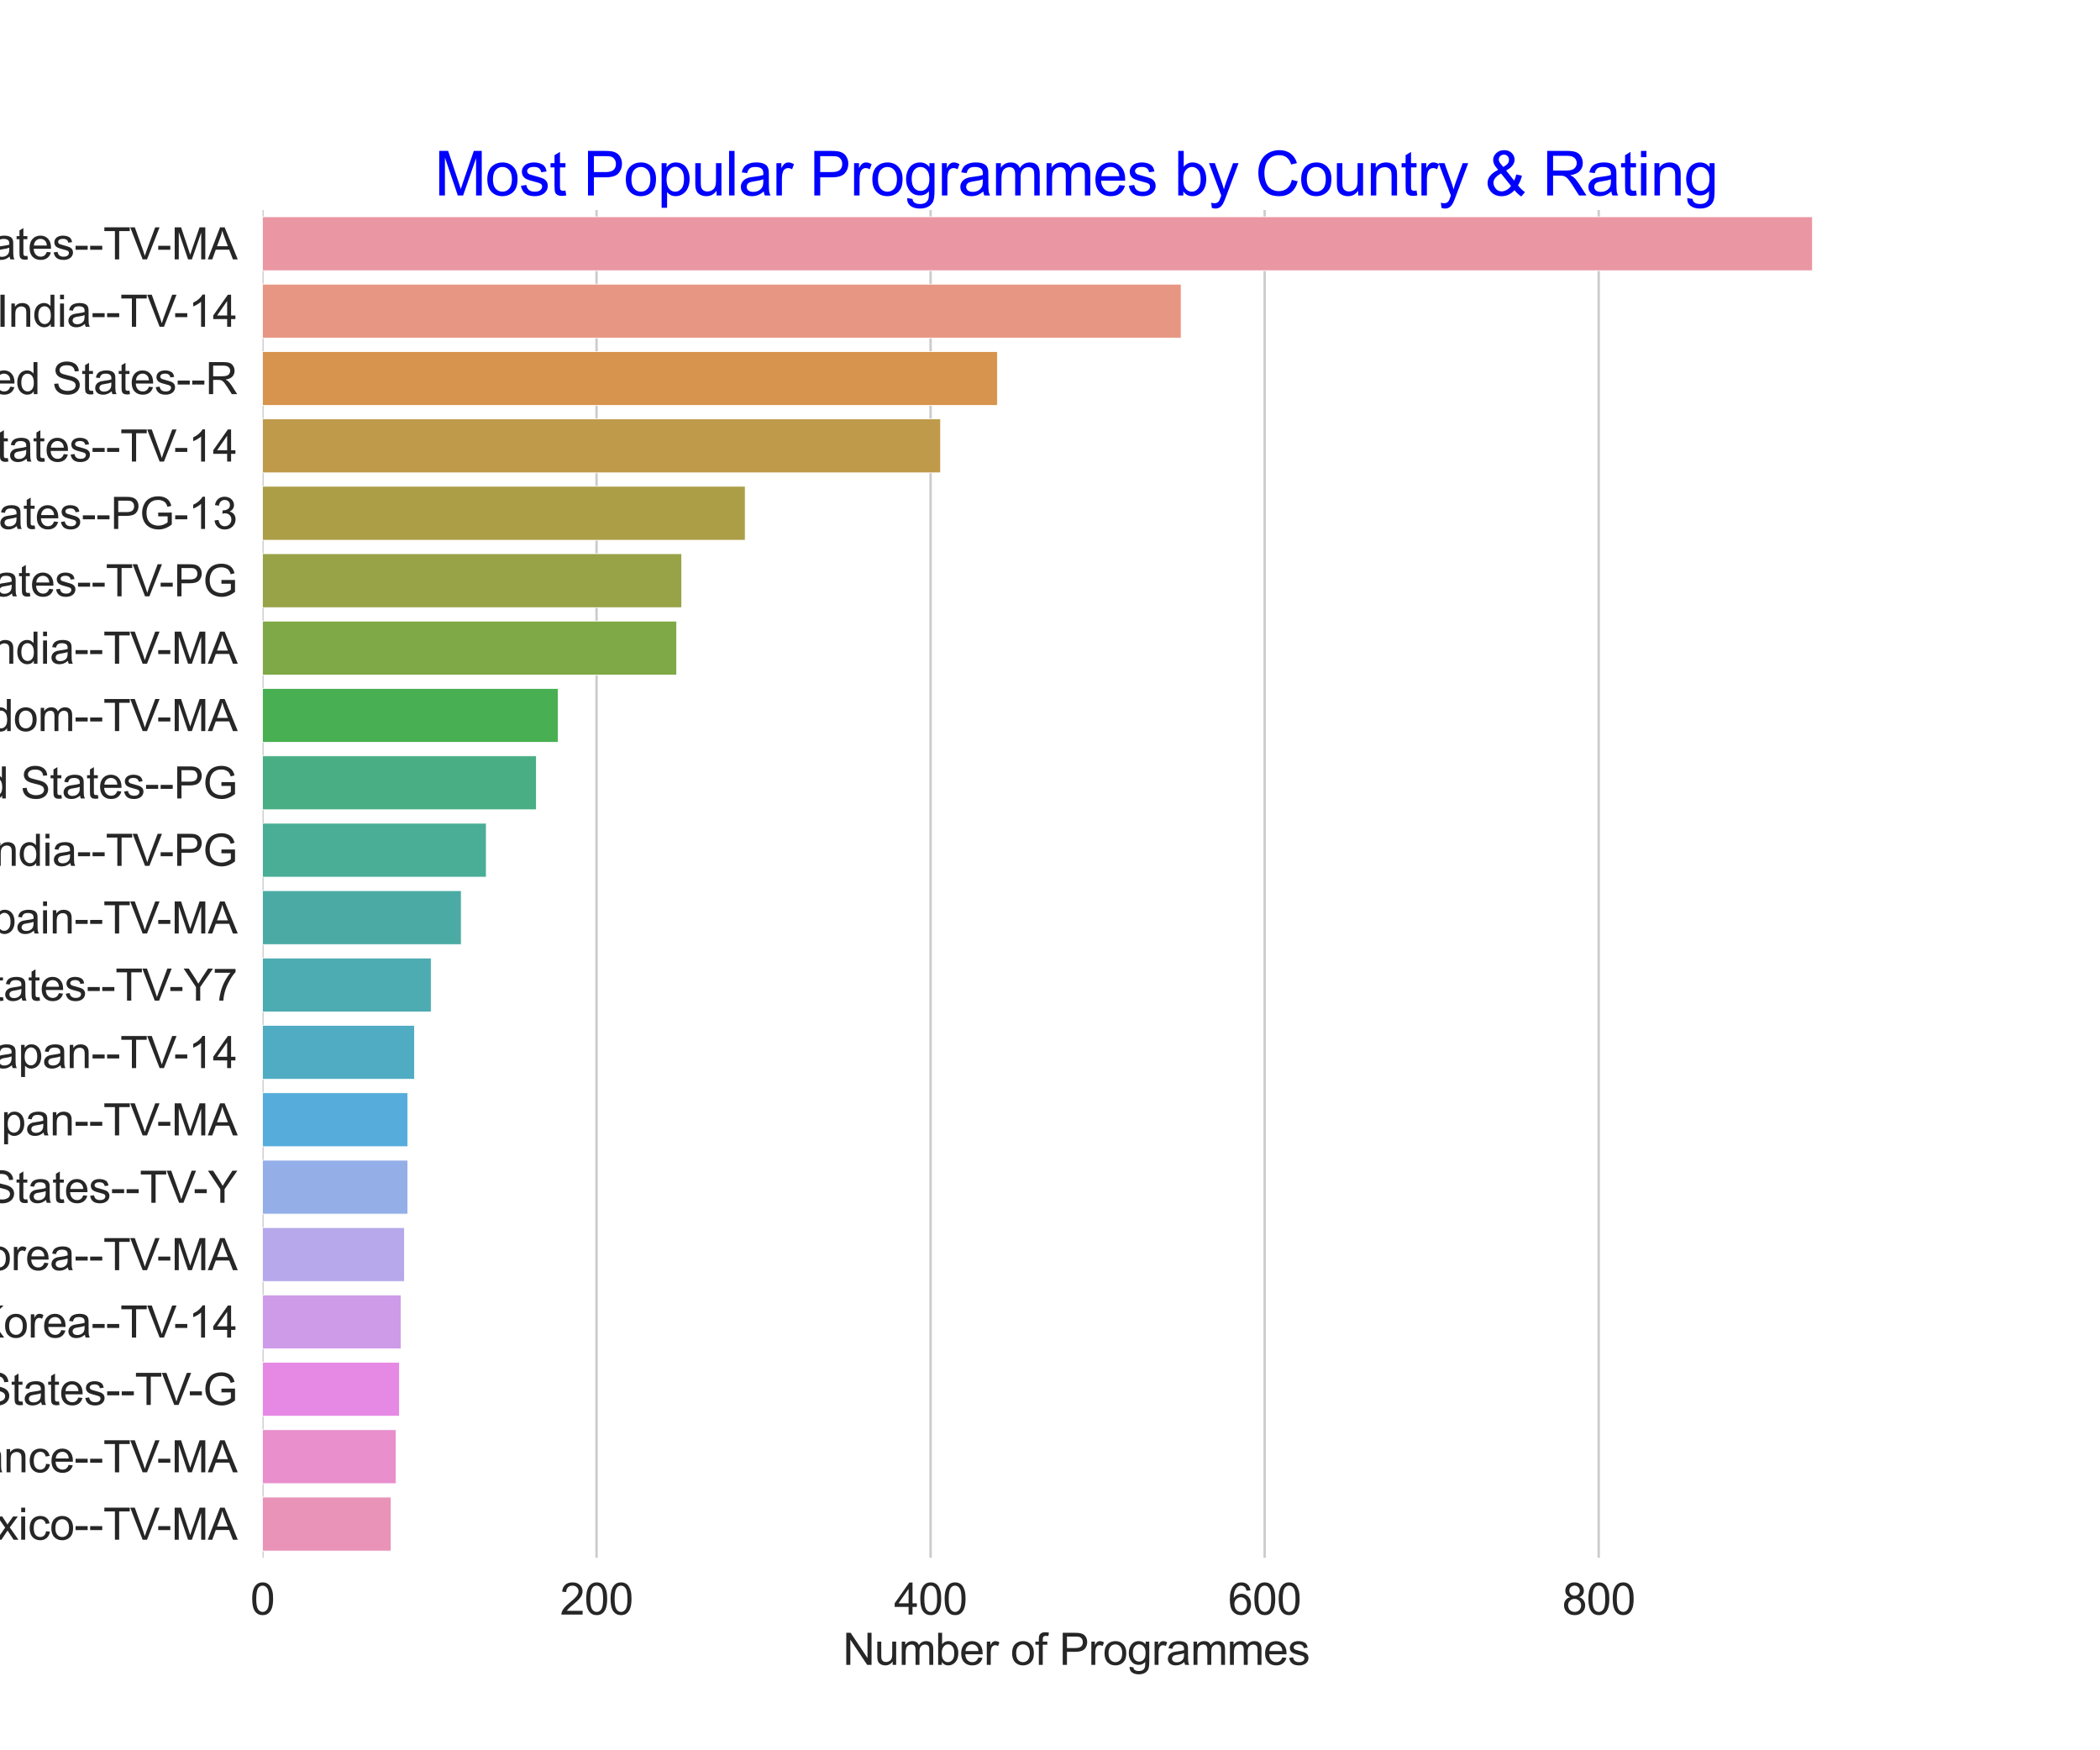 <?xml version="1.0" encoding="utf-8" standalone="no"?>
<!DOCTYPE svg PUBLIC "-//W3C//DTD SVG 1.1//EN"
  "http://www.w3.org/Graphics/SVG/1.1/DTD/svg11.dtd">
<svg xmlns:xlink="http://www.w3.org/1999/xlink" width="864pt" height="720pt" viewBox="0 0 864 720" xmlns="http://www.w3.org/2000/svg" version="1.1">
 <defs>
  <style type="text/css">*{stroke-linejoin: round; stroke-linecap: butt}</style>
 </defs>
 <g id="figure_1">
  <g id="patch_1">
   <path d="M 0 720 
L 864 720 
L 864 0 
L 0 0 
z
" style="fill: #ffffff"/>
  </g>
  <g id="axes_1">
   <g id="matplotlib.axis_1">
    <g id="xtick_1">
     <g id="line2d_1">
      <path d="M 108 640.8 
L 108 86.4 
" clip-path="url(#p626dee0f89)" style="fill: none; stroke: #cccccc; stroke-linecap: round"/>
     </g>
     <g id="text_1">
      <!-- 0 -->
      <g style="fill: #262626" transform="translate(102.995 664.184) scale(0.18 -0.18)">
       <defs>
        <path id="ArialMT-30" d="M 266 2259 
Q 266 3072 433 3567 
Q 600 4063 929 4331 
Q 1259 4600 1759 4600 
Q 2128 4600 2406 4451 
Q 2684 4303 2865 4023 
Q 3047 3744 3150 3342 
Q 3253 2941 3253 2259 
Q 3253 1453 3087 958 
Q 2922 463 2592 192 
Q 2263 -78 1759 -78 
Q 1097 -78 719 397 
Q 266 969 266 2259 
z
M 844 2259 
Q 844 1131 1108 757 
Q 1372 384 1759 384 
Q 2147 384 2411 759 
Q 2675 1134 2675 2259 
Q 2675 3391 2411 3762 
Q 2147 4134 1753 4134 
Q 1366 4134 1134 3806 
Q 844 3388 844 2259 
z
" transform="scale(0.016)"/>
       </defs>
       <use xlink:href="#ArialMT-30"/>
      </g>
     </g>
    </g>
    <g id="xtick_2">
     <g id="line2d_2">
      <path d="M 245.438 640.8 
L 245.438 86.4 
" clip-path="url(#p626dee0f89)" style="fill: none; stroke: #cccccc; stroke-linecap: round"/>
     </g>
     <g id="text_2">
      <!-- 200 -->
      <g style="fill: #262626" transform="translate(230.424 664.184) scale(0.18 -0.18)">
       <defs>
        <path id="ArialMT-32" d="M 3222 541 
L 3222 0 
L 194 0 
Q 188 203 259 391 
Q 375 700 629 1000 
Q 884 1300 1366 1694 
Q 2113 2306 2375 2664 
Q 2638 3022 2638 3341 
Q 2638 3675 2398 3904 
Q 2159 4134 1775 4134 
Q 1369 4134 1125 3890 
Q 881 3647 878 3216 
L 300 3275 
Q 359 3922 746 4261 
Q 1134 4600 1788 4600 
Q 2447 4600 2831 4234 
Q 3216 3869 3216 3328 
Q 3216 3053 3103 2787 
Q 2991 2522 2730 2228 
Q 2469 1934 1863 1422 
Q 1356 997 1212 845 
Q 1069 694 975 541 
L 3222 541 
z
" transform="scale(0.016)"/>
       </defs>
       <use xlink:href="#ArialMT-32"/>
       <use xlink:href="#ArialMT-30" x="55.615"/>
       <use xlink:href="#ArialMT-30" x="111.23"/>
      </g>
     </g>
    </g>
    <g id="xtick_3">
     <g id="line2d_3">
      <path d="M 382.877 640.8 
L 382.877 86.4 
" clip-path="url(#p626dee0f89)" style="fill: none; stroke: #cccccc; stroke-linecap: round"/>
     </g>
     <g id="text_3">
      <!-- 400 -->
      <g style="fill: #262626" transform="translate(367.862 664.184) scale(0.18 -0.18)">
       <defs>
        <path id="ArialMT-34" d="M 2069 0 
L 2069 1097 
L 81 1097 
L 81 1613 
L 2172 4581 
L 2631 4581 
L 2631 1613 
L 3250 1613 
L 3250 1097 
L 2631 1097 
L 2631 0 
L 2069 0 
z
M 2069 1613 
L 2069 3678 
L 634 1613 
L 2069 1613 
z
" transform="scale(0.016)"/>
       </defs>
       <use xlink:href="#ArialMT-34"/>
       <use xlink:href="#ArialMT-30" x="55.615"/>
       <use xlink:href="#ArialMT-30" x="111.23"/>
      </g>
     </g>
    </g>
    <g id="xtick_4">
     <g id="line2d_4">
      <path d="M 520.315 640.8 
L 520.315 86.4 
" clip-path="url(#p626dee0f89)" style="fill: none; stroke: #cccccc; stroke-linecap: round"/>
     </g>
     <g id="text_4">
      <!-- 600 -->
      <g style="fill: #262626" transform="translate(505.301 664.184) scale(0.18 -0.18)">
       <defs>
        <path id="ArialMT-36" d="M 3184 3459 
L 2625 3416 
Q 2550 3747 2413 3897 
Q 2184 4138 1850 4138 
Q 1581 4138 1378 3988 
Q 1113 3794 959 3422 
Q 806 3050 800 2363 
Q 1003 2672 1297 2822 
Q 1591 2972 1913 2972 
Q 2475 2972 2870 2558 
Q 3266 2144 3266 1488 
Q 3266 1056 3080 686 
Q 2894 316 2569 119 
Q 2244 -78 1831 -78 
Q 1128 -78 684 439 
Q 241 956 241 2144 
Q 241 3472 731 4075 
Q 1159 4600 1884 4600 
Q 2425 4600 2770 4297 
Q 3116 3994 3184 3459 
z
M 888 1484 
Q 888 1194 1011 928 
Q 1134 663 1356 523 
Q 1578 384 1822 384 
Q 2178 384 2434 671 
Q 2691 959 2691 1453 
Q 2691 1928 2437 2201 
Q 2184 2475 1800 2475 
Q 1419 2475 1153 2201 
Q 888 1928 888 1484 
z
" transform="scale(0.016)"/>
       </defs>
       <use xlink:href="#ArialMT-36"/>
       <use xlink:href="#ArialMT-30" x="55.615"/>
       <use xlink:href="#ArialMT-30" x="111.23"/>
      </g>
     </g>
    </g>
    <g id="xtick_5">
     <g id="line2d_5">
      <path d="M 657.754 640.8 
L 657.754 86.4 
" clip-path="url(#p626dee0f89)" style="fill: none; stroke: #cccccc; stroke-linecap: round"/>
     </g>
     <g id="text_5">
      <!-- 800 -->
      <g style="fill: #262626" transform="translate(642.739 664.184) scale(0.18 -0.18)">
       <defs>
        <path id="ArialMT-38" d="M 1131 2484 
Q 781 2613 612 2850 
Q 444 3088 444 3419 
Q 444 3919 803 4259 
Q 1163 4600 1759 4600 
Q 2359 4600 2725 4251 
Q 3091 3903 3091 3403 
Q 3091 3084 2923 2848 
Q 2756 2613 2416 2484 
Q 2838 2347 3058 2040 
Q 3278 1734 3278 1309 
Q 3278 722 2862 322 
Q 2447 -78 1769 -78 
Q 1091 -78 675 323 
Q 259 725 259 1325 
Q 259 1772 486 2073 
Q 713 2375 1131 2484 
z
M 1019 3438 
Q 1019 3113 1228 2906 
Q 1438 2700 1772 2700 
Q 2097 2700 2305 2904 
Q 2513 3109 2513 3406 
Q 2513 3716 2298 3927 
Q 2084 4138 1766 4138 
Q 1444 4138 1231 3931 
Q 1019 3725 1019 3438 
z
M 838 1322 
Q 838 1081 952 856 
Q 1066 631 1291 507 
Q 1516 384 1775 384 
Q 2178 384 2440 643 
Q 2703 903 2703 1303 
Q 2703 1709 2433 1975 
Q 2163 2241 1756 2241 
Q 1359 2241 1098 1978 
Q 838 1716 838 1322 
z
" transform="scale(0.016)"/>
       </defs>
       <use xlink:href="#ArialMT-38"/>
       <use xlink:href="#ArialMT-30" x="55.615"/>
       <use xlink:href="#ArialMT-30" x="111.23"/>
      </g>
     </g>
    </g>
    <g id="text_6">
     <!-- Number of Programmes -->
     <g style="fill: #262626" transform="translate(346.777 684.865) scale(0.18 -0.18)">
      <defs>
       <path id="ArialMT-4e" d="M 488 0 
L 488 4581 
L 1109 4581 
L 3516 984 
L 3516 4581 
L 4097 4581 
L 4097 0 
L 3475 0 
L 1069 3600 
L 1069 0 
L 488 0 
z
" transform="scale(0.016)"/>
       <path id="ArialMT-75" d="M 2597 0 
L 2597 488 
Q 2209 -75 1544 -75 
Q 1250 -75 995 37 
Q 741 150 617 320 
Q 494 491 444 738 
Q 409 903 409 1263 
L 409 3319 
L 972 3319 
L 972 1478 
Q 972 1038 1006 884 
Q 1059 663 1231 536 
Q 1403 409 1656 409 
Q 1909 409 2131 539 
Q 2353 669 2445 892 
Q 2538 1116 2538 1541 
L 2538 3319 
L 3100 3319 
L 3100 0 
L 2597 0 
z
" transform="scale(0.016)"/>
       <path id="ArialMT-6d" d="M 422 0 
L 422 3319 
L 925 3319 
L 925 2853 
Q 1081 3097 1340 3245 
Q 1600 3394 1931 3394 
Q 2300 3394 2536 3241 
Q 2772 3088 2869 2813 
Q 3263 3394 3894 3394 
Q 4388 3394 4653 3120 
Q 4919 2847 4919 2278 
L 4919 0 
L 4359 0 
L 4359 2091 
Q 4359 2428 4304 2576 
Q 4250 2725 4106 2815 
Q 3963 2906 3769 2906 
Q 3419 2906 3187 2673 
Q 2956 2441 2956 1928 
L 2956 0 
L 2394 0 
L 2394 2156 
Q 2394 2531 2256 2718 
Q 2119 2906 1806 2906 
Q 1569 2906 1367 2781 
Q 1166 2656 1075 2415 
Q 984 2175 984 1722 
L 984 0 
L 422 0 
z
" transform="scale(0.016)"/>
       <path id="ArialMT-62" d="M 941 0 
L 419 0 
L 419 4581 
L 981 4581 
L 981 2947 
Q 1338 3394 1891 3394 
Q 2197 3394 2470 3270 
Q 2744 3147 2920 2923 
Q 3097 2700 3197 2384 
Q 3297 2069 3297 1709 
Q 3297 856 2875 390 
Q 2453 -75 1863 -75 
Q 1275 -75 941 416 
L 941 0 
z
M 934 1684 
Q 934 1088 1097 822 
Q 1363 388 1816 388 
Q 2184 388 2453 708 
Q 2722 1028 2722 1663 
Q 2722 2313 2464 2622 
Q 2206 2931 1841 2931 
Q 1472 2931 1203 2611 
Q 934 2291 934 1684 
z
" transform="scale(0.016)"/>
       <path id="ArialMT-65" d="M 2694 1069 
L 3275 997 
Q 3138 488 2766 206 
Q 2394 -75 1816 -75 
Q 1088 -75 661 373 
Q 234 822 234 1631 
Q 234 2469 665 2931 
Q 1097 3394 1784 3394 
Q 2450 3394 2872 2941 
Q 3294 2488 3294 1666 
Q 3294 1616 3291 1516 
L 816 1516 
Q 847 969 1125 678 
Q 1403 388 1819 388 
Q 2128 388 2347 550 
Q 2566 713 2694 1069 
z
M 847 1978 
L 2700 1978 
Q 2663 2397 2488 2606 
Q 2219 2931 1791 2931 
Q 1403 2931 1139 2672 
Q 875 2413 847 1978 
z
" transform="scale(0.016)"/>
       <path id="ArialMT-72" d="M 416 0 
L 416 3319 
L 922 3319 
L 922 2816 
Q 1116 3169 1280 3281 
Q 1444 3394 1641 3394 
Q 1925 3394 2219 3213 
L 2025 2691 
Q 1819 2813 1613 2813 
Q 1428 2813 1281 2702 
Q 1134 2591 1072 2394 
Q 978 2094 978 1738 
L 978 0 
L 416 0 
z
" transform="scale(0.016)"/>
       <path id="ArialMT-20" transform="scale(0.016)"/>
       <path id="ArialMT-6f" d="M 213 1659 
Q 213 2581 725 3025 
Q 1153 3394 1769 3394 
Q 2453 3394 2887 2945 
Q 3322 2497 3322 1706 
Q 3322 1066 3130 698 
Q 2938 331 2570 128 
Q 2203 -75 1769 -75 
Q 1072 -75 642 372 
Q 213 819 213 1659 
z
M 791 1659 
Q 791 1022 1069 705 
Q 1347 388 1769 388 
Q 2188 388 2466 706 
Q 2744 1025 2744 1678 
Q 2744 2294 2464 2611 
Q 2184 2928 1769 2928 
Q 1347 2928 1069 2612 
Q 791 2297 791 1659 
z
" transform="scale(0.016)"/>
       <path id="ArialMT-66" d="M 556 0 
L 556 2881 
L 59 2881 
L 59 3319 
L 556 3319 
L 556 3672 
Q 556 4006 616 4169 
Q 697 4388 901 4523 
Q 1106 4659 1475 4659 
Q 1713 4659 2000 4603 
L 1916 4113 
Q 1741 4144 1584 4144 
Q 1328 4144 1222 4034 
Q 1116 3925 1116 3625 
L 1116 3319 
L 1763 3319 
L 1763 2881 
L 1116 2881 
L 1116 0 
L 556 0 
z
" transform="scale(0.016)"/>
       <path id="ArialMT-50" d="M 494 0 
L 494 4581 
L 2222 4581 
Q 2678 4581 2919 4538 
Q 3256 4481 3484 4323 
Q 3713 4166 3852 3881 
Q 3991 3597 3991 3256 
Q 3991 2672 3619 2267 
Q 3247 1863 2275 1863 
L 1100 1863 
L 1100 0 
L 494 0 
z
M 1100 2403 
L 2284 2403 
Q 2872 2403 3119 2622 
Q 3366 2841 3366 3238 
Q 3366 3525 3220 3729 
Q 3075 3934 2838 4000 
Q 2684 4041 2272 4041 
L 1100 4041 
L 1100 2403 
z
" transform="scale(0.016)"/>
       <path id="ArialMT-67" d="M 319 -275 
L 866 -356 
Q 900 -609 1056 -725 
Q 1266 -881 1628 -881 
Q 2019 -881 2231 -725 
Q 2444 -569 2519 -288 
Q 2563 -116 2559 434 
Q 2191 0 1641 0 
Q 956 0 581 494 
Q 206 988 206 1678 
Q 206 2153 378 2554 
Q 550 2956 876 3175 
Q 1203 3394 1644 3394 
Q 2231 3394 2613 2919 
L 2613 3319 
L 3131 3319 
L 3131 450 
Q 3131 -325 2973 -648 
Q 2816 -972 2473 -1159 
Q 2131 -1347 1631 -1347 
Q 1038 -1347 672 -1080 
Q 306 -813 319 -275 
z
M 784 1719 
Q 784 1066 1043 766 
Q 1303 466 1694 466 
Q 2081 466 2343 764 
Q 2606 1063 2606 1700 
Q 2606 2309 2336 2618 
Q 2066 2928 1684 2928 
Q 1309 2928 1046 2623 
Q 784 2319 784 1719 
z
" transform="scale(0.016)"/>
       <path id="ArialMT-61" d="M 2588 409 
Q 2275 144 1986 34 
Q 1697 -75 1366 -75 
Q 819 -75 525 192 
Q 231 459 231 875 
Q 231 1119 342 1320 
Q 453 1522 633 1644 
Q 813 1766 1038 1828 
Q 1203 1872 1538 1913 
Q 2219 1994 2541 2106 
Q 2544 2222 2544 2253 
Q 2544 2597 2384 2738 
Q 2169 2928 1744 2928 
Q 1347 2928 1158 2789 
Q 969 2650 878 2297 
L 328 2372 
Q 403 2725 575 2942 
Q 747 3159 1072 3276 
Q 1397 3394 1825 3394 
Q 2250 3394 2515 3294 
Q 2781 3194 2906 3042 
Q 3031 2891 3081 2659 
Q 3109 2516 3109 2141 
L 3109 1391 
Q 3109 606 3145 398 
Q 3181 191 3288 0 
L 2700 0 
Q 2613 175 2588 409 
z
M 2541 1666 
Q 2234 1541 1622 1453 
Q 1275 1403 1131 1340 
Q 988 1278 909 1158 
Q 831 1038 831 891 
Q 831 666 1001 516 
Q 1172 366 1500 366 
Q 1825 366 2078 508 
Q 2331 650 2450 897 
Q 2541 1088 2541 1459 
L 2541 1666 
z
" transform="scale(0.016)"/>
       <path id="ArialMT-73" d="M 197 991 
L 753 1078 
Q 800 744 1014 566 
Q 1228 388 1613 388 
Q 2000 388 2187 545 
Q 2375 703 2375 916 
Q 2375 1106 2209 1216 
Q 2094 1291 1634 1406 
Q 1016 1563 777 1677 
Q 538 1791 414 1992 
Q 291 2194 291 2438 
Q 291 2659 392 2848 
Q 494 3038 669 3163 
Q 800 3259 1026 3326 
Q 1253 3394 1513 3394 
Q 1903 3394 2198 3281 
Q 2494 3169 2634 2976 
Q 2775 2784 2828 2463 
L 2278 2388 
Q 2241 2644 2061 2787 
Q 1881 2931 1553 2931 
Q 1166 2931 1000 2803 
Q 834 2675 834 2503 
Q 834 2394 903 2306 
Q 972 2216 1119 2156 
Q 1203 2125 1616 2013 
Q 2213 1853 2448 1751 
Q 2684 1650 2818 1456 
Q 2953 1263 2953 975 
Q 2953 694 2789 445 
Q 2625 197 2315 61 
Q 2006 -75 1616 -75 
Q 969 -75 630 194 
Q 291 463 197 991 
z
" transform="scale(0.016)"/>
      </defs>
      <use xlink:href="#ArialMT-4e"/>
      <use xlink:href="#ArialMT-75" x="72.217"/>
      <use xlink:href="#ArialMT-6d" x="127.832"/>
      <use xlink:href="#ArialMT-62" x="211.133"/>
      <use xlink:href="#ArialMT-65" x="266.748"/>
      <use xlink:href="#ArialMT-72" x="322.363"/>
      <use xlink:href="#ArialMT-20" x="355.664"/>
      <use xlink:href="#ArialMT-6f" x="383.447"/>
      <use xlink:href="#ArialMT-66" x="439.062"/>
      <use xlink:href="#ArialMT-20" x="466.846"/>
      <use xlink:href="#ArialMT-50" x="494.629"/>
      <use xlink:href="#ArialMT-72" x="561.328"/>
      <use xlink:href="#ArialMT-6f" x="594.629"/>
      <use xlink:href="#ArialMT-67" x="650.244"/>
      <use xlink:href="#ArialMT-72" x="705.859"/>
      <use xlink:href="#ArialMT-61" x="739.16"/>
      <use xlink:href="#ArialMT-6d" x="794.775"/>
      <use xlink:href="#ArialMT-6d" x="878.076"/>
      <use xlink:href="#ArialMT-65" x="961.377"/>
      <use xlink:href="#ArialMT-73" x="1016.992"/>
     </g>
    </g>
   </g>
   <g id="matplotlib.axis_2">
    <g id="ytick_1">
     <g id="text_7">
      <!-- United States- -TV-MA -->
      <g style="fill: #262626" transform="translate(-77.547 106.702) scale(0.18 -0.18)">
       <defs>
        <path id="ArialMT-55" d="M 3500 4581 
L 4106 4581 
L 4106 1934 
Q 4106 1244 3950 837 
Q 3794 431 3386 176 
Q 2978 -78 2316 -78 
Q 1672 -78 1262 144 
Q 853 366 678 786 
Q 503 1206 503 1934 
L 503 4581 
L 1109 4581 
L 1109 1938 
Q 1109 1341 1220 1058 
Q 1331 775 1601 622 
Q 1872 469 2263 469 
Q 2931 469 3215 772 
Q 3500 1075 3500 1938 
L 3500 4581 
z
" transform="scale(0.016)"/>
        <path id="ArialMT-6e" d="M 422 0 
L 422 3319 
L 928 3319 
L 928 2847 
Q 1294 3394 1984 3394 
Q 2284 3394 2536 3286 
Q 2788 3178 2913 3003 
Q 3038 2828 3088 2588 
Q 3119 2431 3119 2041 
L 3119 0 
L 2556 0 
L 2556 2019 
Q 2556 2363 2490 2533 
Q 2425 2703 2258 2804 
Q 2091 2906 1866 2906 
Q 1506 2906 1245 2678 
Q 984 2450 984 1813 
L 984 0 
L 422 0 
z
" transform="scale(0.016)"/>
        <path id="ArialMT-69" d="M 425 3934 
L 425 4581 
L 988 4581 
L 988 3934 
L 425 3934 
z
M 425 0 
L 425 3319 
L 988 3319 
L 988 0 
L 425 0 
z
" transform="scale(0.016)"/>
        <path id="ArialMT-74" d="M 1650 503 
L 1731 6 
Q 1494 -44 1306 -44 
Q 1000 -44 831 53 
Q 663 150 594 308 
Q 525 466 525 972 
L 525 2881 
L 113 2881 
L 113 3319 
L 525 3319 
L 525 4141 
L 1084 4478 
L 1084 3319 
L 1650 3319 
L 1650 2881 
L 1084 2881 
L 1084 941 
Q 1084 700 1114 631 
Q 1144 563 1211 522 
Q 1278 481 1403 481 
Q 1497 481 1650 503 
z
" transform="scale(0.016)"/>
        <path id="ArialMT-64" d="M 2575 0 
L 2575 419 
Q 2259 -75 1647 -75 
Q 1250 -75 917 144 
Q 584 363 401 755 
Q 219 1147 219 1656 
Q 219 2153 384 2558 
Q 550 2963 881 3178 
Q 1213 3394 1622 3394 
Q 1922 3394 2156 3267 
Q 2391 3141 2538 2938 
L 2538 4581 
L 3097 4581 
L 3097 0 
L 2575 0 
z
M 797 1656 
Q 797 1019 1065 703 
Q 1334 388 1700 388 
Q 2069 388 2326 689 
Q 2584 991 2584 1609 
Q 2584 2291 2321 2609 
Q 2059 2928 1675 2928 
Q 1300 2928 1048 2622 
Q 797 2316 797 1656 
z
" transform="scale(0.016)"/>
        <path id="ArialMT-53" d="M 288 1472 
L 859 1522 
Q 900 1178 1048 958 
Q 1197 738 1509 602 
Q 1822 466 2213 466 
Q 2559 466 2825 569 
Q 3091 672 3220 851 
Q 3350 1031 3350 1244 
Q 3350 1459 3225 1620 
Q 3100 1781 2813 1891 
Q 2628 1963 1997 2114 
Q 1366 2266 1113 2400 
Q 784 2572 623 2826 
Q 463 3081 463 3397 
Q 463 3744 659 4045 
Q 856 4347 1234 4503 
Q 1613 4659 2075 4659 
Q 2584 4659 2973 4495 
Q 3363 4331 3572 4012 
Q 3781 3694 3797 3291 
L 3216 3247 
Q 3169 3681 2898 3903 
Q 2628 4125 2100 4125 
Q 1550 4125 1298 3923 
Q 1047 3722 1047 3438 
Q 1047 3191 1225 3031 
Q 1400 2872 2139 2705 
Q 2878 2538 3153 2413 
Q 3553 2228 3743 1945 
Q 3934 1663 3934 1294 
Q 3934 928 3725 604 
Q 3516 281 3123 101 
Q 2731 -78 2241 -78 
Q 1619 -78 1198 103 
Q 778 284 539 648 
Q 300 1013 288 1472 
z
" transform="scale(0.016)"/>
        <path id="ArialMT-2d" d="M 203 1375 
L 203 1941 
L 1931 1941 
L 1931 1375 
L 203 1375 
z
" transform="scale(0.016)"/>
        <path id="ArialMT-54" d="M 1659 0 
L 1659 4041 
L 150 4041 
L 150 4581 
L 3781 4581 
L 3781 4041 
L 2266 4041 
L 2266 0 
L 1659 0 
z
" transform="scale(0.016)"/>
        <path id="ArialMT-56" d="M 1803 0 
L 28 4581 
L 684 4581 
L 1875 1253 
Q 2019 853 2116 503 
Q 2222 878 2363 1253 
L 3600 4581 
L 4219 4581 
L 2425 0 
L 1803 0 
z
" transform="scale(0.016)"/>
        <path id="ArialMT-4d" d="M 475 0 
L 475 4581 
L 1388 4581 
L 2472 1338 
Q 2622 884 2691 659 
Q 2769 909 2934 1394 
L 4031 4581 
L 4847 4581 
L 4847 0 
L 4263 0 
L 4263 3834 
L 2931 0 
L 2384 0 
L 1059 3900 
L 1059 0 
L 475 0 
z
" transform="scale(0.016)"/>
        <path id="ArialMT-41" d="M -9 0 
L 1750 4581 
L 2403 4581 
L 4278 0 
L 3588 0 
L 3053 1388 
L 1138 1388 
L 634 0 
L -9 0 
z
M 1313 1881 
L 2866 1881 
L 2388 3150 
Q 2169 3728 2063 4100 
Q 1975 3659 1816 3225 
L 1313 1881 
z
" transform="scale(0.016)"/>
       </defs>
       <use xlink:href="#ArialMT-55"/>
       <use xlink:href="#ArialMT-6e" x="72.217"/>
       <use xlink:href="#ArialMT-69" x="127.832"/>
       <use xlink:href="#ArialMT-74" x="150.049"/>
       <use xlink:href="#ArialMT-65" x="177.832"/>
       <use xlink:href="#ArialMT-64" x="233.447"/>
       <use xlink:href="#ArialMT-20" x="289.062"/>
       <use xlink:href="#ArialMT-53" x="316.846"/>
       <use xlink:href="#ArialMT-74" x="383.545"/>
       <use xlink:href="#ArialMT-61" x="411.328"/>
       <use xlink:href="#ArialMT-74" x="466.943"/>
       <use xlink:href="#ArialMT-65" x="494.727"/>
       <use xlink:href="#ArialMT-73" x="550.342"/>
       <use xlink:href="#ArialMT-2d" x="600.342"/>
       <use xlink:href="#ArialMT-2d" x="633.643"/>
       <use xlink:href="#ArialMT-54" x="666.943"/>
       <use xlink:href="#ArialMT-56" x="728.027"/>
       <use xlink:href="#ArialMT-2d" x="789.227"/>
       <use xlink:href="#ArialMT-4d" x="822.527"/>
       <use xlink:href="#ArialMT-41" x="905.828"/>
      </g>
     </g>
    </g>
    <g id="ytick_2">
     <g id="text_8">
      <!-- India- -TV-14 -->
      <g style="fill: #262626" transform="translate(-1.539 134.422) scale(0.18 -0.18)">
       <defs>
        <path id="ArialMT-49" d="M 597 0 
L 597 4581 
L 1203 4581 
L 1203 0 
L 597 0 
z
" transform="scale(0.016)"/>
        <path id="ArialMT-31" d="M 2384 0 
L 1822 0 
L 1822 3584 
Q 1619 3391 1289 3197 
Q 959 3003 697 2906 
L 697 3450 
Q 1169 3672 1522 3987 
Q 1875 4303 2022 4600 
L 2384 4600 
L 2384 0 
z
" transform="scale(0.016)"/>
       </defs>
       <use xlink:href="#ArialMT-49"/>
       <use xlink:href="#ArialMT-6e" x="27.783"/>
       <use xlink:href="#ArialMT-64" x="83.398"/>
       <use xlink:href="#ArialMT-69" x="139.014"/>
       <use xlink:href="#ArialMT-61" x="161.23"/>
       <use xlink:href="#ArialMT-2d" x="216.846"/>
       <use xlink:href="#ArialMT-2d" x="250.146"/>
       <use xlink:href="#ArialMT-54" x="283.447"/>
       <use xlink:href="#ArialMT-56" x="344.531"/>
       <use xlink:href="#ArialMT-2d" x="405.73"/>
       <use xlink:href="#ArialMT-31" x="439.031"/>
       <use xlink:href="#ArialMT-34" x="494.646"/>
      </g>
     </g>
    </g>
    <g id="ytick_3">
     <g id="text_9">
      <!-- United States- -R -->
      <g style="fill: #262626" transform="translate(-35.542 162.142) scale(0.18 -0.18)">
       <defs>
        <path id="ArialMT-52" d="M 503 0 
L 503 4581 
L 2534 4581 
Q 3147 4581 3465 4457 
Q 3784 4334 3975 4021 
Q 4166 3709 4166 3331 
Q 4166 2844 3850 2509 
Q 3534 2175 2875 2084 
Q 3116 1969 3241 1856 
Q 3506 1613 3744 1247 
L 4541 0 
L 3778 0 
L 3172 953 
Q 2906 1366 2734 1584 
Q 2563 1803 2427 1890 
Q 2291 1978 2150 2013 
Q 2047 2034 1813 2034 
L 1109 2034 
L 1109 0 
L 503 0 
z
M 1109 2559 
L 2413 2559 
Q 2828 2559 3062 2645 
Q 3297 2731 3419 2920 
Q 3541 3109 3541 3331 
Q 3541 3656 3305 3865 
Q 3069 4075 2559 4075 
L 1109 4075 
L 1109 2559 
z
" transform="scale(0.016)"/>
       </defs>
       <use xlink:href="#ArialMT-55"/>
       <use xlink:href="#ArialMT-6e" x="72.217"/>
       <use xlink:href="#ArialMT-69" x="127.832"/>
       <use xlink:href="#ArialMT-74" x="150.049"/>
       <use xlink:href="#ArialMT-65" x="177.832"/>
       <use xlink:href="#ArialMT-64" x="233.447"/>
       <use xlink:href="#ArialMT-20" x="289.062"/>
       <use xlink:href="#ArialMT-53" x="316.846"/>
       <use xlink:href="#ArialMT-74" x="383.545"/>
       <use xlink:href="#ArialMT-61" x="411.328"/>
       <use xlink:href="#ArialMT-74" x="466.943"/>
       <use xlink:href="#ArialMT-65" x="494.727"/>
       <use xlink:href="#ArialMT-73" x="550.342"/>
       <use xlink:href="#ArialMT-2d" x="600.342"/>
       <use xlink:href="#ArialMT-2d" x="633.643"/>
       <use xlink:href="#ArialMT-52" x="666.943"/>
      </g>
     </g>
    </g>
    <g id="ytick_4">
     <g id="text_10">
      <!-- United States- -TV-14 -->
      <g style="fill: #262626" transform="translate(-70.567 189.862) scale(0.18 -0.18)">
       <use xlink:href="#ArialMT-55"/>
       <use xlink:href="#ArialMT-6e" x="72.217"/>
       <use xlink:href="#ArialMT-69" x="127.832"/>
       <use xlink:href="#ArialMT-74" x="150.049"/>
       <use xlink:href="#ArialMT-65" x="177.832"/>
       <use xlink:href="#ArialMT-64" x="233.447"/>
       <use xlink:href="#ArialMT-20" x="289.062"/>
       <use xlink:href="#ArialMT-53" x="316.846"/>
       <use xlink:href="#ArialMT-74" x="383.545"/>
       <use xlink:href="#ArialMT-61" x="411.328"/>
       <use xlink:href="#ArialMT-74" x="466.943"/>
       <use xlink:href="#ArialMT-65" x="494.727"/>
       <use xlink:href="#ArialMT-73" x="550.342"/>
       <use xlink:href="#ArialMT-2d" x="600.342"/>
       <use xlink:href="#ArialMT-2d" x="633.643"/>
       <use xlink:href="#ArialMT-54" x="666.943"/>
       <use xlink:href="#ArialMT-56" x="728.027"/>
       <use xlink:href="#ArialMT-2d" x="789.227"/>
       <use xlink:href="#ArialMT-31" x="822.527"/>
       <use xlink:href="#ArialMT-34" x="878.143"/>
      </g>
     </g>
    </g>
    <g id="ytick_5">
     <g id="text_11">
      <!-- United States- -PG-13 -->
      <g style="fill: #262626" transform="translate(-74.563 217.582) scale(0.18 -0.18)">
       <defs>
        <path id="ArialMT-47" d="M 2638 1797 
L 2638 2334 
L 4578 2338 
L 4578 638 
Q 4131 281 3656 101 
Q 3181 -78 2681 -78 
Q 2006 -78 1454 211 
Q 903 500 622 1047 
Q 341 1594 341 2269 
Q 341 2938 620 3517 
Q 900 4097 1425 4378 
Q 1950 4659 2634 4659 
Q 3131 4659 3532 4498 
Q 3934 4338 4162 4050 
Q 4391 3763 4509 3300 
L 3963 3150 
Q 3859 3500 3706 3700 
Q 3553 3900 3268 4020 
Q 2984 4141 2638 4141 
Q 2222 4141 1919 4014 
Q 1616 3888 1430 3681 
Q 1244 3475 1141 3228 
Q 966 2803 966 2306 
Q 966 1694 1177 1281 
Q 1388 869 1791 669 
Q 2194 469 2647 469 
Q 3041 469 3416 620 
Q 3791 772 3984 944 
L 3984 1797 
L 2638 1797 
z
" transform="scale(0.016)"/>
        <path id="ArialMT-33" d="M 269 1209 
L 831 1284 
Q 928 806 1161 595 
Q 1394 384 1728 384 
Q 2125 384 2398 659 
Q 2672 934 2672 1341 
Q 2672 1728 2419 1979 
Q 2166 2231 1775 2231 
Q 1616 2231 1378 2169 
L 1441 2663 
Q 1497 2656 1531 2656 
Q 1891 2656 2178 2843 
Q 2466 3031 2466 3422 
Q 2466 3731 2256 3934 
Q 2047 4138 1716 4138 
Q 1388 4138 1169 3931 
Q 950 3725 888 3313 
L 325 3413 
Q 428 3978 793 4289 
Q 1159 4600 1703 4600 
Q 2078 4600 2393 4439 
Q 2709 4278 2876 4000 
Q 3044 3722 3044 3409 
Q 3044 3113 2884 2869 
Q 2725 2625 2413 2481 
Q 2819 2388 3044 2092 
Q 3269 1797 3269 1353 
Q 3269 753 2831 336 
Q 2394 -81 1725 -81 
Q 1122 -81 723 278 
Q 325 638 269 1209 
z
" transform="scale(0.016)"/>
       </defs>
       <use xlink:href="#ArialMT-55"/>
       <use xlink:href="#ArialMT-6e" x="72.217"/>
       <use xlink:href="#ArialMT-69" x="127.832"/>
       <use xlink:href="#ArialMT-74" x="150.049"/>
       <use xlink:href="#ArialMT-65" x="177.832"/>
       <use xlink:href="#ArialMT-64" x="233.447"/>
       <use xlink:href="#ArialMT-20" x="289.062"/>
       <use xlink:href="#ArialMT-53" x="316.846"/>
       <use xlink:href="#ArialMT-74" x="383.545"/>
       <use xlink:href="#ArialMT-61" x="411.328"/>
       <use xlink:href="#ArialMT-74" x="466.943"/>
       <use xlink:href="#ArialMT-65" x="494.727"/>
       <use xlink:href="#ArialMT-73" x="550.342"/>
       <use xlink:href="#ArialMT-2d" x="600.342"/>
       <use xlink:href="#ArialMT-2d" x="633.643"/>
       <use xlink:href="#ArialMT-50" x="666.943"/>
       <use xlink:href="#ArialMT-47" x="733.643"/>
       <use xlink:href="#ArialMT-2d" x="811.426"/>
       <use xlink:href="#ArialMT-31" x="844.727"/>
       <use xlink:href="#ArialMT-33" x="900.342"/>
      </g>
     </g>
    </g>
    <g id="ytick_6">
     <g id="text_12">
      <!-- United States- -TV-PG -->
      <g style="fill: #262626" transform="translate(-76.554 245.302) scale(0.18 -0.18)">
       <use xlink:href="#ArialMT-55"/>
       <use xlink:href="#ArialMT-6e" x="72.217"/>
       <use xlink:href="#ArialMT-69" x="127.832"/>
       <use xlink:href="#ArialMT-74" x="150.049"/>
       <use xlink:href="#ArialMT-65" x="177.832"/>
       <use xlink:href="#ArialMT-64" x="233.447"/>
       <use xlink:href="#ArialMT-20" x="289.062"/>
       <use xlink:href="#ArialMT-53" x="316.846"/>
       <use xlink:href="#ArialMT-74" x="383.545"/>
       <use xlink:href="#ArialMT-61" x="411.328"/>
       <use xlink:href="#ArialMT-74" x="466.943"/>
       <use xlink:href="#ArialMT-65" x="494.727"/>
       <use xlink:href="#ArialMT-73" x="550.342"/>
       <use xlink:href="#ArialMT-2d" x="600.342"/>
       <use xlink:href="#ArialMT-2d" x="633.643"/>
       <use xlink:href="#ArialMT-54" x="666.943"/>
       <use xlink:href="#ArialMT-56" x="728.027"/>
       <use xlink:href="#ArialMT-2d" x="789.227"/>
       <use xlink:href="#ArialMT-50" x="822.527"/>
       <use xlink:href="#ArialMT-47" x="889.227"/>
      </g>
     </g>
    </g>
    <g id="ytick_7">
     <g id="text_13">
      <!-- India- -TV-MA -->
      <g style="fill: #262626" transform="translate(-8.52 273.022) scale(0.18 -0.18)">
       <use xlink:href="#ArialMT-49"/>
       <use xlink:href="#ArialMT-6e" x="27.783"/>
       <use xlink:href="#ArialMT-64" x="83.398"/>
       <use xlink:href="#ArialMT-69" x="139.014"/>
       <use xlink:href="#ArialMT-61" x="161.23"/>
       <use xlink:href="#ArialMT-2d" x="216.846"/>
       <use xlink:href="#ArialMT-2d" x="250.146"/>
       <use xlink:href="#ArialMT-54" x="283.447"/>
       <use xlink:href="#ArialMT-56" x="344.531"/>
       <use xlink:href="#ArialMT-2d" x="405.73"/>
       <use xlink:href="#ArialMT-4d" x="439.031"/>
       <use xlink:href="#ArialMT-41" x="522.332"/>
      </g>
     </g>
    </g>
    <g id="ytick_8">
     <g id="text_14">
      <!-- United Kingdom- -TV-MA -->
      <g style="fill: #262626" transform="translate(-97.558 300.742) scale(0.18 -0.18)">
       <defs>
        <path id="ArialMT-4b" d="M 469 0 
L 469 4581 
L 1075 4581 
L 1075 2309 
L 3350 4581 
L 4172 4581 
L 2250 2725 
L 4256 0 
L 3456 0 
L 1825 2319 
L 1075 1588 
L 1075 0 
L 469 0 
z
" transform="scale(0.016)"/>
       </defs>
       <use xlink:href="#ArialMT-55"/>
       <use xlink:href="#ArialMT-6e" x="72.217"/>
       <use xlink:href="#ArialMT-69" x="127.832"/>
       <use xlink:href="#ArialMT-74" x="150.049"/>
       <use xlink:href="#ArialMT-65" x="177.832"/>
       <use xlink:href="#ArialMT-64" x="233.447"/>
       <use xlink:href="#ArialMT-20" x="289.062"/>
       <use xlink:href="#ArialMT-4b" x="316.846"/>
       <use xlink:href="#ArialMT-69" x="383.545"/>
       <use xlink:href="#ArialMT-6e" x="405.762"/>
       <use xlink:href="#ArialMT-67" x="461.377"/>
       <use xlink:href="#ArialMT-64" x="516.992"/>
       <use xlink:href="#ArialMT-6f" x="572.607"/>
       <use xlink:href="#ArialMT-6d" x="628.223"/>
       <use xlink:href="#ArialMT-2d" x="711.523"/>
       <use xlink:href="#ArialMT-2d" x="744.824"/>
       <use xlink:href="#ArialMT-54" x="778.125"/>
       <use xlink:href="#ArialMT-56" x="839.209"/>
       <use xlink:href="#ArialMT-2d" x="900.408"/>
       <use xlink:href="#ArialMT-4d" x="933.709"/>
       <use xlink:href="#ArialMT-41" x="1017.01"/>
      </g>
     </g>
    </g>
    <g id="ytick_9">
     <g id="text_15">
      <!-- United States- -PG -->
      <g style="fill: #262626" transform="translate(-48.55 328.462) scale(0.18 -0.18)">
       <use xlink:href="#ArialMT-55"/>
       <use xlink:href="#ArialMT-6e" x="72.217"/>
       <use xlink:href="#ArialMT-69" x="127.832"/>
       <use xlink:href="#ArialMT-74" x="150.049"/>
       <use xlink:href="#ArialMT-65" x="177.832"/>
       <use xlink:href="#ArialMT-64" x="233.447"/>
       <use xlink:href="#ArialMT-20" x="289.062"/>
       <use xlink:href="#ArialMT-53" x="316.846"/>
       <use xlink:href="#ArialMT-74" x="383.545"/>
       <use xlink:href="#ArialMT-61" x="411.328"/>
       <use xlink:href="#ArialMT-74" x="466.943"/>
       <use xlink:href="#ArialMT-65" x="494.727"/>
       <use xlink:href="#ArialMT-73" x="550.342"/>
       <use xlink:href="#ArialMT-2d" x="600.342"/>
       <use xlink:href="#ArialMT-2d" x="633.643"/>
       <use xlink:href="#ArialMT-50" x="666.943"/>
       <use xlink:href="#ArialMT-47" x="733.643"/>
      </g>
     </g>
    </g>
    <g id="ytick_10">
     <g id="text_16">
      <!-- India- -TV-PG -->
      <g style="fill: #262626" transform="translate(-7.527 356.182) scale(0.18 -0.18)">
       <use xlink:href="#ArialMT-49"/>
       <use xlink:href="#ArialMT-6e" x="27.783"/>
       <use xlink:href="#ArialMT-64" x="83.398"/>
       <use xlink:href="#ArialMT-69" x="139.014"/>
       <use xlink:href="#ArialMT-61" x="161.23"/>
       <use xlink:href="#ArialMT-2d" x="216.846"/>
       <use xlink:href="#ArialMT-2d" x="250.146"/>
       <use xlink:href="#ArialMT-54" x="283.447"/>
       <use xlink:href="#ArialMT-56" x="344.531"/>
       <use xlink:href="#ArialMT-2d" x="405.73"/>
       <use xlink:href="#ArialMT-50" x="439.031"/>
       <use xlink:href="#ArialMT-47" x="505.73"/>
      </g>
     </g>
    </g>
    <g id="ytick_11">
     <g id="text_17">
      <!-- Spain- -TV-MA -->
      <g style="fill: #262626" transform="translate(-15.526 384.012) scale(0.18 -0.18)">
       <defs>
        <path id="ArialMT-70" d="M 422 -1272 
L 422 3319 
L 934 3319 
L 934 2888 
Q 1116 3141 1344 3267 
Q 1572 3394 1897 3394 
Q 2322 3394 2647 3175 
Q 2972 2956 3137 2557 
Q 3303 2159 3303 1684 
Q 3303 1175 3120 767 
Q 2938 359 2589 142 
Q 2241 -75 1856 -75 
Q 1575 -75 1351 44 
Q 1128 163 984 344 
L 984 -1272 
L 422 -1272 
z
M 931 1641 
Q 931 1000 1190 694 
Q 1450 388 1819 388 
Q 2194 388 2461 705 
Q 2728 1022 2728 1688 
Q 2728 2322 2467 2637 
Q 2206 2953 1844 2953 
Q 1484 2953 1207 2617 
Q 931 2281 931 1641 
z
" transform="scale(0.016)"/>
       </defs>
       <use xlink:href="#ArialMT-53"/>
       <use xlink:href="#ArialMT-70" x="66.699"/>
       <use xlink:href="#ArialMT-61" x="122.314"/>
       <use xlink:href="#ArialMT-69" x="177.93"/>
       <use xlink:href="#ArialMT-6e" x="200.146"/>
       <use xlink:href="#ArialMT-2d" x="255.762"/>
       <use xlink:href="#ArialMT-2d" x="289.062"/>
       <use xlink:href="#ArialMT-54" x="322.363"/>
       <use xlink:href="#ArialMT-56" x="383.447"/>
       <use xlink:href="#ArialMT-2d" x="444.646"/>
       <use xlink:href="#ArialMT-4d" x="477.947"/>
       <use xlink:href="#ArialMT-41" x="561.248"/>
      </g>
     </g>
    </g>
    <g id="ytick_12">
     <g id="text_18">
      <!-- United States- -TV-Y7 -->
      <g style="fill: #262626" transform="translate(-72.563 411.622) scale(0.18 -0.18)">
       <defs>
        <path id="ArialMT-59" d="M 1784 0 
L 1784 1941 
L 19 4581 
L 756 4581 
L 1659 3200 
Q 1909 2813 2125 2425 
Q 2331 2784 2625 3234 
L 3513 4581 
L 4219 4581 
L 2391 1941 
L 2391 0 
L 1784 0 
z
" transform="scale(0.016)"/>
        <path id="ArialMT-37" d="M 303 3981 
L 303 4522 
L 3269 4522 
L 3269 4084 
Q 2831 3619 2401 2847 
Q 1972 2075 1738 1259 
Q 1569 684 1522 0 
L 944 0 
Q 953 541 1156 1306 
Q 1359 2072 1739 2783 
Q 2119 3494 2547 3981 
L 303 3981 
z
" transform="scale(0.016)"/>
       </defs>
       <use xlink:href="#ArialMT-55"/>
       <use xlink:href="#ArialMT-6e" x="72.217"/>
       <use xlink:href="#ArialMT-69" x="127.832"/>
       <use xlink:href="#ArialMT-74" x="150.049"/>
       <use xlink:href="#ArialMT-65" x="177.832"/>
       <use xlink:href="#ArialMT-64" x="233.447"/>
       <use xlink:href="#ArialMT-20" x="289.062"/>
       <use xlink:href="#ArialMT-53" x="316.846"/>
       <use xlink:href="#ArialMT-74" x="383.545"/>
       <use xlink:href="#ArialMT-61" x="411.328"/>
       <use xlink:href="#ArialMT-74" x="466.943"/>
       <use xlink:href="#ArialMT-65" x="494.727"/>
       <use xlink:href="#ArialMT-73" x="550.342"/>
       <use xlink:href="#ArialMT-2d" x="600.342"/>
       <use xlink:href="#ArialMT-2d" x="633.643"/>
       <use xlink:href="#ArialMT-54" x="666.943"/>
       <use xlink:href="#ArialMT-56" x="728.027"/>
       <use xlink:href="#ArialMT-2d" x="789.227"/>
       <use xlink:href="#ArialMT-59" x="822.527"/>
       <use xlink:href="#ArialMT-37" x="889.227"/>
      </g>
     </g>
    </g>
    <g id="ytick_13">
     <g id="text_19">
      <!-- Japan- -TV-14 -->
      <g style="fill: #262626" transform="translate(-11.549 439.369) scale(0.18 -0.18)">
       <defs>
        <path id="ArialMT-4a" d="M 184 1300 
L 731 1375 
Q 753 850 928 656 
Q 1103 463 1413 463 
Q 1641 463 1806 567 
Q 1972 672 2034 851 
Q 2097 1031 2097 1425 
L 2097 4581 
L 2703 4581 
L 2703 1459 
Q 2703 884 2564 568 
Q 2425 253 2123 87 
Q 1822 -78 1416 -78 
Q 813 -78 492 269 
Q 172 616 184 1300 
z
" transform="scale(0.016)"/>
       </defs>
       <use xlink:href="#ArialMT-4a"/>
       <use xlink:href="#ArialMT-61" x="50"/>
       <use xlink:href="#ArialMT-70" x="105.615"/>
       <use xlink:href="#ArialMT-61" x="161.23"/>
       <use xlink:href="#ArialMT-6e" x="216.846"/>
       <use xlink:href="#ArialMT-2d" x="272.461"/>
       <use xlink:href="#ArialMT-2d" x="305.762"/>
       <use xlink:href="#ArialMT-54" x="339.062"/>
       <use xlink:href="#ArialMT-56" x="400.146"/>
       <use xlink:href="#ArialMT-2d" x="461.346"/>
       <use xlink:href="#ArialMT-31" x="494.646"/>
       <use xlink:href="#ArialMT-34" x="550.262"/>
      </g>
     </g>
    </g>
    <g id="ytick_14">
     <g id="text_20">
      <!-- Japan- -TV-MA -->
      <g style="fill: #262626" transform="translate(-18.53 467.062) scale(0.18 -0.18)">
       <use xlink:href="#ArialMT-4a"/>
       <use xlink:href="#ArialMT-61" x="50"/>
       <use xlink:href="#ArialMT-70" x="105.615"/>
       <use xlink:href="#ArialMT-61" x="161.23"/>
       <use xlink:href="#ArialMT-6e" x="216.846"/>
       <use xlink:href="#ArialMT-2d" x="272.461"/>
       <use xlink:href="#ArialMT-2d" x="305.762"/>
       <use xlink:href="#ArialMT-54" x="339.062"/>
       <use xlink:href="#ArialMT-56" x="400.146"/>
       <use xlink:href="#ArialMT-2d" x="461.346"/>
       <use xlink:href="#ArialMT-4d" x="494.646"/>
       <use xlink:href="#ArialMT-41" x="577.947"/>
      </g>
     </g>
    </g>
    <g id="ytick_15">
     <g id="text_21">
      <!-- United States- -TV-Y -->
      <g style="fill: #262626" transform="translate(-62.554 494.782) scale(0.18 -0.18)">
       <use xlink:href="#ArialMT-55"/>
       <use xlink:href="#ArialMT-6e" x="72.217"/>
       <use xlink:href="#ArialMT-69" x="127.832"/>
       <use xlink:href="#ArialMT-74" x="150.049"/>
       <use xlink:href="#ArialMT-65" x="177.832"/>
       <use xlink:href="#ArialMT-64" x="233.447"/>
       <use xlink:href="#ArialMT-20" x="289.062"/>
       <use xlink:href="#ArialMT-53" x="316.846"/>
       <use xlink:href="#ArialMT-74" x="383.545"/>
       <use xlink:href="#ArialMT-61" x="411.328"/>
       <use xlink:href="#ArialMT-74" x="466.943"/>
       <use xlink:href="#ArialMT-65" x="494.727"/>
       <use xlink:href="#ArialMT-73" x="550.342"/>
       <use xlink:href="#ArialMT-2d" x="600.342"/>
       <use xlink:href="#ArialMT-2d" x="633.643"/>
       <use xlink:href="#ArialMT-54" x="666.943"/>
       <use xlink:href="#ArialMT-56" x="728.027"/>
       <use xlink:href="#ArialMT-2d" x="789.227"/>
       <use xlink:href="#ArialMT-59" x="822.527"/>
      </g>
     </g>
    </g>
    <g id="ytick_16">
     <g id="text_22">
      <!-- South Korea- -TV-MA -->
      <g style="fill: #262626" transform="translate(-69.557 522.502) scale(0.18 -0.18)">
       <defs>
        <path id="ArialMT-68" d="M 422 0 
L 422 4581 
L 984 4581 
L 984 2938 
Q 1378 3394 1978 3394 
Q 2347 3394 2619 3248 
Q 2891 3103 3008 2847 
Q 3125 2591 3125 2103 
L 3125 0 
L 2563 0 
L 2563 2103 
Q 2563 2525 2380 2717 
Q 2197 2909 1863 2909 
Q 1613 2909 1392 2779 
Q 1172 2650 1078 2428 
Q 984 2206 984 1816 
L 984 0 
L 422 0 
z
" transform="scale(0.016)"/>
       </defs>
       <use xlink:href="#ArialMT-53"/>
       <use xlink:href="#ArialMT-6f" x="66.699"/>
       <use xlink:href="#ArialMT-75" x="122.314"/>
       <use xlink:href="#ArialMT-74" x="177.93"/>
       <use xlink:href="#ArialMT-68" x="205.713"/>
       <use xlink:href="#ArialMT-20" x="261.328"/>
       <use xlink:href="#ArialMT-4b" x="289.111"/>
       <use xlink:href="#ArialMT-6f" x="355.811"/>
       <use xlink:href="#ArialMT-72" x="411.426"/>
       <use xlink:href="#ArialMT-65" x="444.727"/>
       <use xlink:href="#ArialMT-61" x="500.342"/>
       <use xlink:href="#ArialMT-2d" x="555.957"/>
       <use xlink:href="#ArialMT-2d" x="589.258"/>
       <use xlink:href="#ArialMT-54" x="622.559"/>
       <use xlink:href="#ArialMT-56" x="683.643"/>
       <use xlink:href="#ArialMT-2d" x="744.842"/>
       <use xlink:href="#ArialMT-4d" x="778.143"/>
       <use xlink:href="#ArialMT-41" x="861.443"/>
      </g>
     </g>
    </g>
    <g id="ytick_17">
     <g id="text_23">
      <!-- South Korea- -TV-14 -->
      <g style="fill: #262626" transform="translate(-62.576 550.222) scale(0.18 -0.18)">
       <use xlink:href="#ArialMT-53"/>
       <use xlink:href="#ArialMT-6f" x="66.699"/>
       <use xlink:href="#ArialMT-75" x="122.314"/>
       <use xlink:href="#ArialMT-74" x="177.93"/>
       <use xlink:href="#ArialMT-68" x="205.713"/>
       <use xlink:href="#ArialMT-20" x="261.328"/>
       <use xlink:href="#ArialMT-4b" x="289.111"/>
       <use xlink:href="#ArialMT-6f" x="355.811"/>
       <use xlink:href="#ArialMT-72" x="411.426"/>
       <use xlink:href="#ArialMT-65" x="444.727"/>
       <use xlink:href="#ArialMT-61" x="500.342"/>
       <use xlink:href="#ArialMT-2d" x="555.957"/>
       <use xlink:href="#ArialMT-2d" x="589.258"/>
       <use xlink:href="#ArialMT-54" x="622.559"/>
       <use xlink:href="#ArialMT-56" x="683.643"/>
       <use xlink:href="#ArialMT-2d" x="744.842"/>
       <use xlink:href="#ArialMT-31" x="778.143"/>
       <use xlink:href="#ArialMT-34" x="833.758"/>
      </g>
     </g>
    </g>
    <g id="ytick_18">
     <g id="text_24">
      <!-- United States- -TV-G -->
      <g style="fill: #262626" transform="translate(-64.548 577.942) scale(0.18 -0.18)">
       <use xlink:href="#ArialMT-55"/>
       <use xlink:href="#ArialMT-6e" x="72.217"/>
       <use xlink:href="#ArialMT-69" x="127.832"/>
       <use xlink:href="#ArialMT-74" x="150.049"/>
       <use xlink:href="#ArialMT-65" x="177.832"/>
       <use xlink:href="#ArialMT-64" x="233.447"/>
       <use xlink:href="#ArialMT-20" x="289.062"/>
       <use xlink:href="#ArialMT-53" x="316.846"/>
       <use xlink:href="#ArialMT-74" x="383.545"/>
       <use xlink:href="#ArialMT-61" x="411.328"/>
       <use xlink:href="#ArialMT-74" x="466.943"/>
       <use xlink:href="#ArialMT-65" x="494.727"/>
       <use xlink:href="#ArialMT-73" x="550.342"/>
       <use xlink:href="#ArialMT-2d" x="600.342"/>
       <use xlink:href="#ArialMT-2d" x="633.643"/>
       <use xlink:href="#ArialMT-54" x="666.943"/>
       <use xlink:href="#ArialMT-56" x="728.027"/>
       <use xlink:href="#ArialMT-2d" x="789.227"/>
       <use xlink:href="#ArialMT-47" x="822.527"/>
      </g>
     </g>
    </g>
    <g id="ytick_19">
     <g id="text_25">
      <!-- France- -TV-MA -->
      <g style="fill: #262626" transform="translate(-25.508 605.662) scale(0.18 -0.18)">
       <defs>
        <path id="ArialMT-46" d="M 525 0 
L 525 4581 
L 3616 4581 
L 3616 4041 
L 1131 4041 
L 1131 2622 
L 3281 2622 
L 3281 2081 
L 1131 2081 
L 1131 0 
L 525 0 
z
" transform="scale(0.016)"/>
        <path id="ArialMT-63" d="M 2588 1216 
L 3141 1144 
Q 3050 572 2676 248 
Q 2303 -75 1759 -75 
Q 1078 -75 664 370 
Q 250 816 250 1647 
Q 250 2184 428 2587 
Q 606 2991 970 3192 
Q 1334 3394 1763 3394 
Q 2303 3394 2647 3120 
Q 2991 2847 3088 2344 
L 2541 2259 
Q 2463 2594 2264 2762 
Q 2066 2931 1784 2931 
Q 1359 2931 1093 2626 
Q 828 2322 828 1663 
Q 828 994 1084 691 
Q 1341 388 1753 388 
Q 2084 388 2306 591 
Q 2528 794 2588 1216 
z
" transform="scale(0.016)"/>
       </defs>
       <use xlink:href="#ArialMT-46"/>
       <use xlink:href="#ArialMT-72" x="61.084"/>
       <use xlink:href="#ArialMT-61" x="94.385"/>
       <use xlink:href="#ArialMT-6e" x="150"/>
       <use xlink:href="#ArialMT-63" x="205.615"/>
       <use xlink:href="#ArialMT-65" x="255.615"/>
       <use xlink:href="#ArialMT-2d" x="311.23"/>
       <use xlink:href="#ArialMT-2d" x="344.531"/>
       <use xlink:href="#ArialMT-54" x="377.832"/>
       <use xlink:href="#ArialMT-56" x="438.916"/>
       <use xlink:href="#ArialMT-2d" x="500.115"/>
       <use xlink:href="#ArialMT-4d" x="533.416"/>
       <use xlink:href="#ArialMT-41" x="616.717"/>
      </g>
     </g>
    </g>
    <g id="ytick_20">
     <g id="text_26">
      <!-- Mexico- -TV-MA -->
      <g style="fill: #262626" transform="translate(-26.503 633.382) scale(0.18 -0.18)">
       <defs>
        <path id="ArialMT-78" d="M 47 0 
L 1259 1725 
L 138 3319 
L 841 3319 
L 1350 2541 
Q 1494 2319 1581 2169 
Q 1719 2375 1834 2534 
L 2394 3319 
L 3066 3319 
L 1919 1756 
L 3153 0 
L 2463 0 
L 1781 1031 
L 1600 1309 
L 728 0 
L 47 0 
z
" transform="scale(0.016)"/>
       </defs>
       <use xlink:href="#ArialMT-4d"/>
       <use xlink:href="#ArialMT-65" x="83.301"/>
       <use xlink:href="#ArialMT-78" x="138.916"/>
       <use xlink:href="#ArialMT-69" x="188.916"/>
       <use xlink:href="#ArialMT-63" x="211.133"/>
       <use xlink:href="#ArialMT-6f" x="261.133"/>
       <use xlink:href="#ArialMT-2d" x="316.748"/>
       <use xlink:href="#ArialMT-2d" x="350.049"/>
       <use xlink:href="#ArialMT-54" x="383.35"/>
       <use xlink:href="#ArialMT-56" x="444.434"/>
       <use xlink:href="#ArialMT-2d" x="505.633"/>
       <use xlink:href="#ArialMT-4d" x="538.934"/>
       <use xlink:href="#ArialMT-41" x="622.234"/>
      </g>
     </g>
    </g>
    <g id="text_27">
     <!-- country_and_rating -->
     <g style="fill: #262626" transform="translate(-105.347 440.647) rotate(-90) scale(0.18 -0.18)">
      <defs>
       <path id="ArialMT-79" d="M 397 -1278 
L 334 -750 
Q 519 -800 656 -800 
Q 844 -800 956 -737 
Q 1069 -675 1141 -563 
Q 1194 -478 1313 -144 
Q 1328 -97 1363 -6 
L 103 3319 
L 709 3319 
L 1400 1397 
Q 1534 1031 1641 628 
Q 1738 1016 1872 1384 
L 2581 3319 
L 3144 3319 
L 1881 -56 
Q 1678 -603 1566 -809 
Q 1416 -1088 1222 -1217 
Q 1028 -1347 759 -1347 
Q 597 -1347 397 -1278 
z
" transform="scale(0.016)"/>
       <path id="ArialMT-5f" d="M -97 -1272 
L -97 -866 
L 3631 -866 
L 3631 -1272 
L -97 -1272 
z
" transform="scale(0.016)"/>
      </defs>
      <use xlink:href="#ArialMT-63"/>
      <use xlink:href="#ArialMT-6f" x="50"/>
      <use xlink:href="#ArialMT-75" x="105.615"/>
      <use xlink:href="#ArialMT-6e" x="161.23"/>
      <use xlink:href="#ArialMT-74" x="216.846"/>
      <use xlink:href="#ArialMT-72" x="244.629"/>
      <use xlink:href="#ArialMT-79" x="277.93"/>
      <use xlink:href="#ArialMT-5f" x="327.93"/>
      <use xlink:href="#ArialMT-61" x="383.545"/>
      <use xlink:href="#ArialMT-6e" x="439.16"/>
      <use xlink:href="#ArialMT-64" x="494.775"/>
      <use xlink:href="#ArialMT-5f" x="550.391"/>
      <use xlink:href="#ArialMT-72" x="606.006"/>
      <use xlink:href="#ArialMT-61" x="639.307"/>
      <use xlink:href="#ArialMT-74" x="694.922"/>
      <use xlink:href="#ArialMT-69" x="722.705"/>
      <use xlink:href="#ArialMT-6e" x="744.922"/>
      <use xlink:href="#ArialMT-67" x="800.537"/>
     </g>
    </g>
   </g>
   <g id="patch_2">
    <path d="M 108 89.172 
L 745.714 89.172 
L 745.714 111.348 
L 108 111.348 
z
" clip-path="url(#p626dee0f89)" style="fill: #ea96a3; stroke: #ffffff; stroke-width: 0.3; stroke-linejoin: miter"/>
   </g>
   <g id="patch_3">
    <path d="M 108 116.892 
L 485.956 116.892 
L 485.956 139.068 
L 108 139.068 
z
" clip-path="url(#p626dee0f89)" style="fill: #e79683; stroke: #ffffff; stroke-width: 0.3; stroke-linejoin: miter"/>
   </g>
   <g id="patch_4">
    <path d="M 108 144.612 
L 410.365 144.612 
L 410.365 166.788 
L 108 166.788 
z
" clip-path="url(#p626dee0f89)" style="fill: #d7944e; stroke: #ffffff; stroke-width: 0.3; stroke-linejoin: miter"/>
   </g>
   <g id="patch_5">
    <path d="M 108 172.332 
L 387 172.332 
L 387 194.508 
L 108 194.508 
z
" clip-path="url(#p626dee0f89)" style="fill: #bf9a4a; stroke: #ffffff; stroke-width: 0.3; stroke-linejoin: miter"/>
   </g>
   <g id="patch_6">
    <path d="M 108 200.052 
L 306.599 200.052 
L 306.599 222.228 
L 108 222.228 
z
" clip-path="url(#p626dee0f89)" style="fill: #ab9e47; stroke: #ffffff; stroke-width: 0.3; stroke-linejoin: miter"/>
   </g>
   <g id="patch_7">
    <path d="M 108 227.772 
L 280.485 227.772 
L 280.485 249.948 
L 108 249.948 
z
" clip-path="url(#p626dee0f89)" style="fill: #98a246; stroke: #ffffff; stroke-width: 0.3; stroke-linejoin: miter"/>
   </g>
   <g id="patch_8">
    <path d="M 108 255.492 
L 278.424 255.492 
L 278.424 277.668 
L 108 277.668 
z
" clip-path="url(#p626dee0f89)" style="fill: #7fa946; stroke: #ffffff; stroke-width: 0.3; stroke-linejoin: miter"/>
   </g>
   <g id="patch_9">
    <path d="M 108 283.212 
L 229.633 283.212 
L 229.633 305.388 
L 108 305.388 
z
" clip-path="url(#p626dee0f89)" style="fill: #48b052; stroke: #ffffff; stroke-width: 0.3; stroke-linejoin: miter"/>
   </g>
   <g id="patch_10">
    <path d="M 108 310.932 
L 220.7 310.932 
L 220.7 333.108 
L 108 333.108 
z
" clip-path="url(#p626dee0f89)" style="fill: #49ae83; stroke: #ffffff; stroke-width: 0.3; stroke-linejoin: miter"/>
   </g>
   <g id="patch_11">
    <path d="M 108 338.652 
L 200.084 338.652 
L 200.084 360.828 
L 108 360.828 
z
" clip-path="url(#p626dee0f89)" style="fill: #4aad96; stroke: #ffffff; stroke-width: 0.3; stroke-linejoin: miter"/>
   </g>
   <g id="patch_12">
    <path d="M 108 366.372 
L 189.776 366.372 
L 189.776 388.548 
L 108 388.548 
z
" clip-path="url(#p626dee0f89)" style="fill: #4baba4; stroke: #ffffff; stroke-width: 0.3; stroke-linejoin: miter"/>
   </g>
   <g id="patch_13">
    <path d="M 108 394.092 
L 177.406 394.092 
L 177.406 416.268 
L 108 416.268 
z
" clip-path="url(#p626dee0f89)" style="fill: #4dabb2; stroke: #ffffff; stroke-width: 0.3; stroke-linejoin: miter"/>
   </g>
   <g id="patch_14">
    <path d="M 108 421.812 
L 170.534 421.812 
L 170.534 443.988 
L 108 443.988 
z
" clip-path="url(#p626dee0f89)" style="fill: #50acc3; stroke: #ffffff; stroke-width: 0.3; stroke-linejoin: miter"/>
   </g>
   <g id="patch_15">
    <path d="M 108 449.532 
L 167.786 449.532 
L 167.786 471.708 
L 108 471.708 
z
" clip-path="url(#p626dee0f89)" style="fill: #56addb; stroke: #ffffff; stroke-width: 0.3; stroke-linejoin: miter"/>
   </g>
   <g id="patch_16">
    <path d="M 108 477.252 
L 167.786 477.252 
L 167.786 499.428 
L 108 499.428 
z
" clip-path="url(#p626dee0f89)" style="fill: #94aee8; stroke: #ffffff; stroke-width: 0.3; stroke-linejoin: miter"/>
   </g>
   <g id="patch_17">
    <path d="M 108 504.972 
L 166.411 504.972 
L 166.411 527.148 
L 108 527.148 
z
" clip-path="url(#p626dee0f89)" style="fill: #b6a8eb; stroke: #ffffff; stroke-width: 0.3; stroke-linejoin: miter"/>
   </g>
   <g id="patch_18">
    <path d="M 108 532.692 
L 165.037 532.692 
L 165.037 554.868 
L 108 554.868 
z
" clip-path="url(#p626dee0f89)" style="fill: #ce9be9; stroke: #ffffff; stroke-width: 0.3; stroke-linejoin: miter"/>
   </g>
   <g id="patch_19">
    <path d="M 108 560.412 
L 164.35 560.412 
L 164.35 582.588 
L 108 582.588 
z
" clip-path="url(#p626dee0f89)" style="fill: #e689e4; stroke: #ffffff; stroke-width: 0.3; stroke-linejoin: miter"/>
   </g>
   <g id="patch_20">
    <path d="M 108 588.132 
L 162.975 588.132 
L 162.975 610.308 
L 108 610.308 
z
" clip-path="url(#p626dee0f89)" style="fill: #e88fcc; stroke: #ffffff; stroke-width: 0.3; stroke-linejoin: miter"/>
   </g>
   <g id="patch_21">
    <path d="M 108 615.852 
L 160.914 615.852 
L 160.914 638.028 
L 108 638.028 
z
" clip-path="url(#p626dee0f89)" style="fill: #e993b9; stroke: #ffffff; stroke-width: 0.3; stroke-linejoin: miter"/>
   </g>
   <g id="line2d_6">
    <path clip-path="url(#p626dee0f89)" style="fill: none; stroke: #424242; stroke-width: 3.15; stroke-linecap: round"/>
   </g>
   <g id="line2d_7">
    <path clip-path="url(#p626dee0f89)" style="fill: none; stroke: #424242; stroke-width: 3.15; stroke-linecap: round"/>
   </g>
   <g id="line2d_8">
    <path clip-path="url(#p626dee0f89)" style="fill: none; stroke: #424242; stroke-width: 3.15; stroke-linecap: round"/>
   </g>
   <g id="line2d_9">
    <path clip-path="url(#p626dee0f89)" style="fill: none; stroke: #424242; stroke-width: 3.15; stroke-linecap: round"/>
   </g>
   <g id="line2d_10">
    <path clip-path="url(#p626dee0f89)" style="fill: none; stroke: #424242; stroke-width: 3.15; stroke-linecap: round"/>
   </g>
   <g id="line2d_11">
    <path clip-path="url(#p626dee0f89)" style="fill: none; stroke: #424242; stroke-width: 3.15; stroke-linecap: round"/>
   </g>
   <g id="line2d_12">
    <path clip-path="url(#p626dee0f89)" style="fill: none; stroke: #424242; stroke-width: 3.15; stroke-linecap: round"/>
   </g>
   <g id="line2d_13">
    <path clip-path="url(#p626dee0f89)" style="fill: none; stroke: #424242; stroke-width: 3.15; stroke-linecap: round"/>
   </g>
   <g id="line2d_14">
    <path clip-path="url(#p626dee0f89)" style="fill: none; stroke: #424242; stroke-width: 3.15; stroke-linecap: round"/>
   </g>
   <g id="line2d_15">
    <path clip-path="url(#p626dee0f89)" style="fill: none; stroke: #424242; stroke-width: 3.15; stroke-linecap: round"/>
   </g>
   <g id="line2d_16">
    <path clip-path="url(#p626dee0f89)" style="fill: none; stroke: #424242; stroke-width: 3.15; stroke-linecap: round"/>
   </g>
   <g id="line2d_17">
    <path clip-path="url(#p626dee0f89)" style="fill: none; stroke: #424242; stroke-width: 3.15; stroke-linecap: round"/>
   </g>
   <g id="line2d_18">
    <path clip-path="url(#p626dee0f89)" style="fill: none; stroke: #424242; stroke-width: 3.15; stroke-linecap: round"/>
   </g>
   <g id="line2d_19">
    <path clip-path="url(#p626dee0f89)" style="fill: none; stroke: #424242; stroke-width: 3.15; stroke-linecap: round"/>
   </g>
   <g id="line2d_20">
    <path clip-path="url(#p626dee0f89)" style="fill: none; stroke: #424242; stroke-width: 3.15; stroke-linecap: round"/>
   </g>
   <g id="line2d_21">
    <path clip-path="url(#p626dee0f89)" style="fill: none; stroke: #424242; stroke-width: 3.15; stroke-linecap: round"/>
   </g>
   <g id="line2d_22">
    <path clip-path="url(#p626dee0f89)" style="fill: none; stroke: #424242; stroke-width: 3.15; stroke-linecap: round"/>
   </g>
   <g id="line2d_23">
    <path clip-path="url(#p626dee0f89)" style="fill: none; stroke: #424242; stroke-width: 3.15; stroke-linecap: round"/>
   </g>
   <g id="line2d_24">
    <path clip-path="url(#p626dee0f89)" style="fill: none; stroke: #424242; stroke-width: 3.15; stroke-linecap: round"/>
   </g>
   <g id="line2d_25">
    <path clip-path="url(#p626dee0f89)" style="fill: none; stroke: #424242; stroke-width: 3.15; stroke-linecap: round"/>
   </g>
   <g id="text_28">
    <!-- Most Popular Programmes by Country &amp; Rating -->
    <g style="fill: #0000ff" transform="translate(178.82 80.4) scale(0.25 -0.25)">
     <defs>
      <path id="ArialMT-6c" d="M 409 0 
L 409 4581 
L 972 4581 
L 972 0 
L 409 0 
z
" transform="scale(0.016)"/>
      <path id="ArialMT-43" d="M 3763 1606 
L 4369 1453 
Q 4178 706 3683 314 
Q 3188 -78 2472 -78 
Q 1731 -78 1267 223 
Q 803 525 561 1097 
Q 319 1669 319 2325 
Q 319 3041 592 3573 
Q 866 4106 1370 4382 
Q 1875 4659 2481 4659 
Q 3169 4659 3637 4309 
Q 4106 3959 4291 3325 
L 3694 3184 
Q 3534 3684 3231 3912 
Q 2928 4141 2469 4141 
Q 1941 4141 1586 3887 
Q 1231 3634 1087 3207 
Q 944 2781 944 2328 
Q 944 1744 1114 1308 
Q 1284 872 1643 656 
Q 2003 441 2422 441 
Q 2931 441 3284 734 
Q 3638 1028 3763 1606 
z
" transform="scale(0.016)"/>
      <path id="ArialMT-26" d="M 3041 541 
Q 2763 231 2434 76 
Q 2106 -78 1725 -78 
Q 1022 -78 609 397 
Q 275 784 275 1263 
Q 275 1688 548 2030 
Q 822 2372 1366 2631 
Q 1056 2988 953 3209 
Q 850 3431 850 3638 
Q 850 4050 1173 4354 
Q 1497 4659 1988 4659 
Q 2456 4659 2754 4371 
Q 3053 4084 3053 3681 
Q 3053 3028 2188 2566 
L 3009 1519 
Q 3150 1794 3228 2156 
L 3813 2031 
Q 3663 1431 3406 1044 
Q 3722 625 4122 341 
L 3744 -106 
Q 3403 113 3041 541 
z
M 1897 2928 
Q 2263 3144 2370 3306 
Q 2478 3469 2478 3666 
Q 2478 3900 2329 4048 
Q 2181 4197 1959 4197 
Q 1731 4197 1579 4050 
Q 1428 3903 1428 3691 
Q 1428 3584 1483 3467 
Q 1538 3350 1647 3219 
L 1897 2928 
z
M 2688 984 
L 1656 2263 
Q 1200 1991 1040 1758 
Q 881 1525 881 1297 
Q 881 1019 1103 719 
Q 1325 419 1731 419 
Q 1984 419 2254 576 
Q 2525 734 2688 984 
z
" transform="scale(0.016)"/>
     </defs>
     <use xlink:href="#ArialMT-4d"/>
     <use xlink:href="#ArialMT-6f" x="83.301"/>
     <use xlink:href="#ArialMT-73" x="138.916"/>
     <use xlink:href="#ArialMT-74" x="188.916"/>
     <use xlink:href="#ArialMT-20" x="216.699"/>
     <use xlink:href="#ArialMT-50" x="244.482"/>
     <use xlink:href="#ArialMT-6f" x="311.182"/>
     <use xlink:href="#ArialMT-70" x="366.797"/>
     <use xlink:href="#ArialMT-75" x="422.412"/>
     <use xlink:href="#ArialMT-6c" x="478.027"/>
     <use xlink:href="#ArialMT-61" x="500.244"/>
     <use xlink:href="#ArialMT-72" x="555.859"/>
     <use xlink:href="#ArialMT-20" x="589.16"/>
     <use xlink:href="#ArialMT-50" x="616.943"/>
     <use xlink:href="#ArialMT-72" x="683.643"/>
     <use xlink:href="#ArialMT-6f" x="716.943"/>
     <use xlink:href="#ArialMT-67" x="772.559"/>
     <use xlink:href="#ArialMT-72" x="828.174"/>
     <use xlink:href="#ArialMT-61" x="861.475"/>
     <use xlink:href="#ArialMT-6d" x="917.09"/>
     <use xlink:href="#ArialMT-6d" x="1000.391"/>
     <use xlink:href="#ArialMT-65" x="1083.691"/>
     <use xlink:href="#ArialMT-73" x="1139.307"/>
     <use xlink:href="#ArialMT-20" x="1189.307"/>
     <use xlink:href="#ArialMT-62" x="1217.09"/>
     <use xlink:href="#ArialMT-79" x="1272.705"/>
     <use xlink:href="#ArialMT-20" x="1322.705"/>
     <use xlink:href="#ArialMT-43" x="1350.488"/>
     <use xlink:href="#ArialMT-6f" x="1422.705"/>
     <use xlink:href="#ArialMT-75" x="1478.32"/>
     <use xlink:href="#ArialMT-6e" x="1533.936"/>
     <use xlink:href="#ArialMT-74" x="1589.551"/>
     <use xlink:href="#ArialMT-72" x="1617.334"/>
     <use xlink:href="#ArialMT-79" x="1650.635"/>
     <use xlink:href="#ArialMT-20" x="1700.635"/>
     <use xlink:href="#ArialMT-26" x="1728.418"/>
     <use xlink:href="#ArialMT-20" x="1795.117"/>
     <use xlink:href="#ArialMT-52" x="1822.9"/>
     <use xlink:href="#ArialMT-61" x="1895.117"/>
     <use xlink:href="#ArialMT-74" x="1950.732"/>
     <use xlink:href="#ArialMT-69" x="1978.516"/>
     <use xlink:href="#ArialMT-6e" x="2000.732"/>
     <use xlink:href="#ArialMT-67" x="2056.348"/>
    </g>
   </g>
  </g>
 </g>
 <defs>
  <clipPath id="p626dee0f89">
   <rect x="108" y="86.4" width="669.6" height="554.4"/>
  </clipPath>
 </defs>
</svg>
